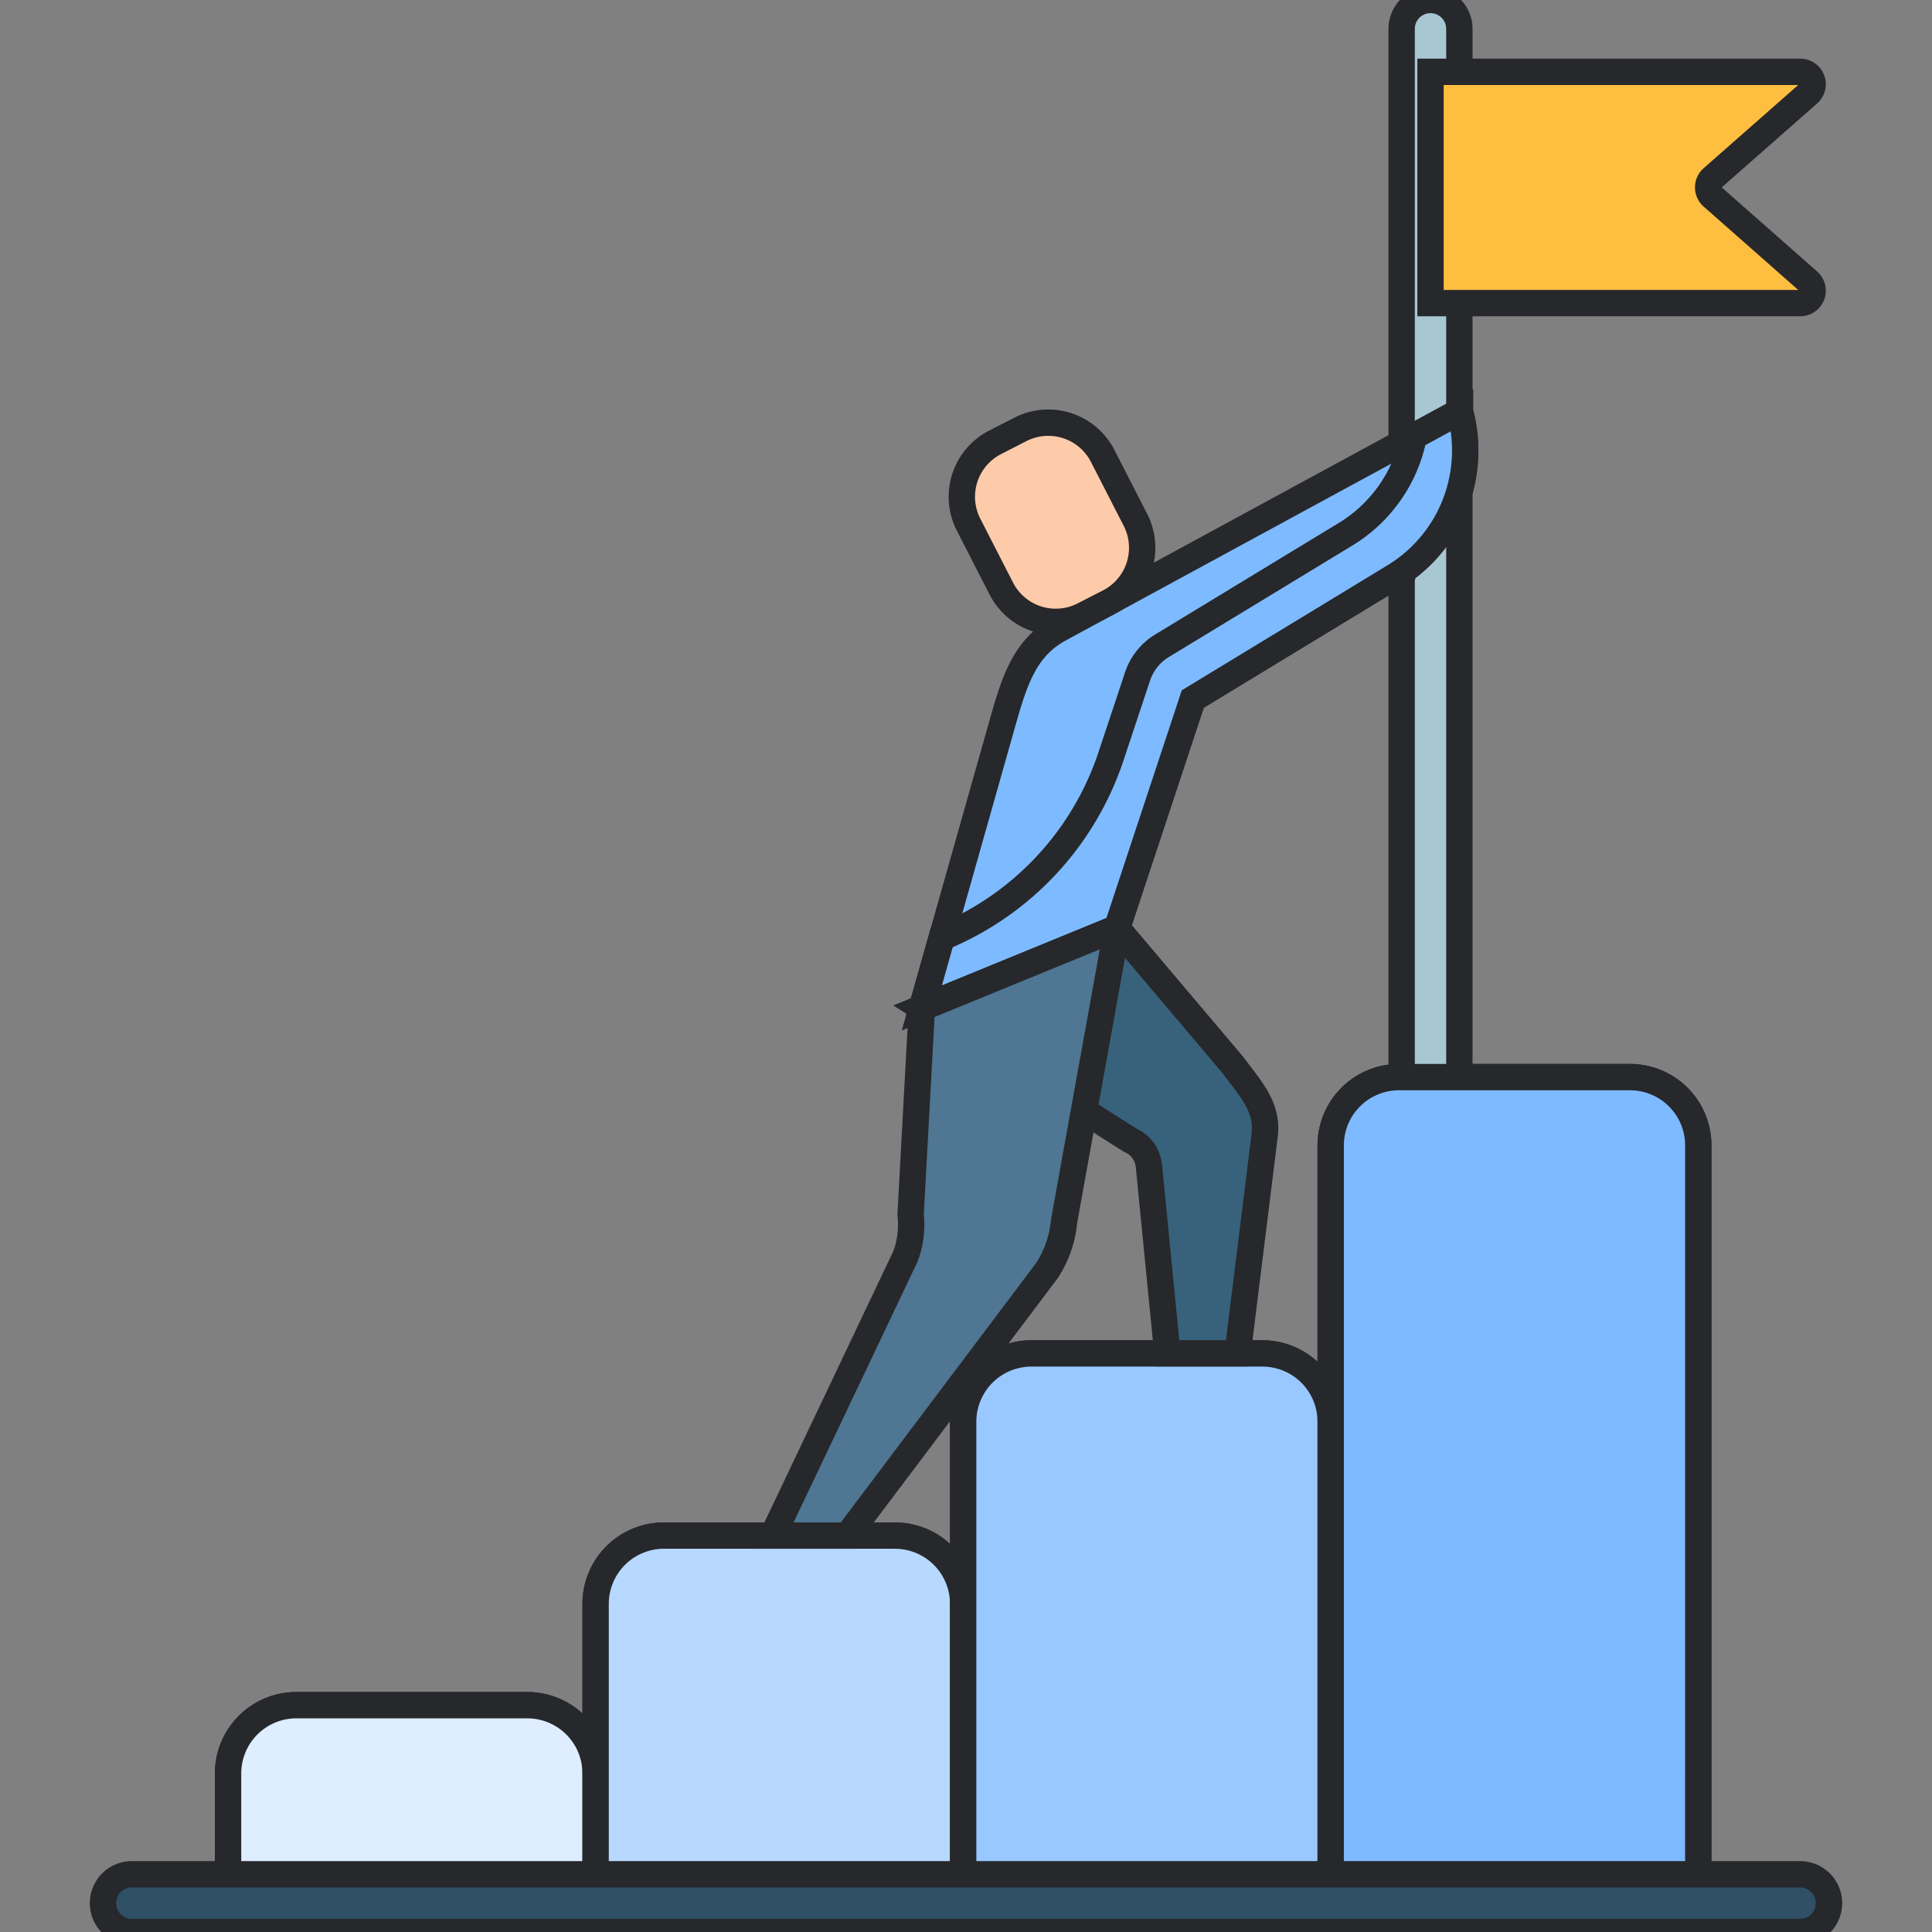 <svg xmlns="http://www.w3.org/2000/svg" xmlns:xlink="http://www.w3.org/1999/xlink" width="110" height="110" viewBox="0 0 110 110">
  <rect x="0" y="0" width="110" height="110" fill="#808080" stroke="none"/>
  <defs>
    <clipPath id="clip-path">
      <rect id="사각형_855" data-name="사각형 855" width="110" height="110" transform="translate(455 2408)" fill="#9ea4aa" stroke="#26282b" stroke-width="1.5"/>
    </clipPath>
  </defs>
  <g id="img_" transform="translate(-455 -2408)" clip-path="url(#clip-path)">
    <g id="goal_1_" data-name="goal (1)" transform="translate(460.864 2408)">
      <g id="그룹_5205" data-name="그룹 5205">
        <path id="패스_5381" data-name="패스 5381" d="M86.94,61.326H73.791A3.889,3.889,0,0,0,69.9,65.215V80.947a3.889,3.889,0,0,0-3.889-3.889H52.864a3.888,3.888,0,0,0-3.889,3.889V91.319a3.889,3.889,0,0,0-3.889-3.889H31.937a3.889,3.889,0,0,0-3.889,3.889v9.655a3.889,3.889,0,0,0-3.89-3.889H11.01a3.889,3.889,0,0,0-3.889,3.889v7.383H90.829V65.215a3.89,3.89,0,0,0-3.89-3.889Zm0,0" fill="#a7c7d3" stroke="#26282b" stroke-width="1.5"/>
        <path id="패스_5382" data-name="패스 5382" d="M75.583,62.969a1.642,1.642,0,0,1-1.643-1.642V1.642a1.643,1.643,0,0,1,3.286,0V61.326A1.643,1.643,0,0,1,75.583,62.969Zm0,0" fill="#a7c7d3" stroke="#26282b" stroke-width="1.5"/>
        <path id="패스_5383" data-name="패스 5383" d="M28.048,108.358H7.121v-7.383a3.889,3.889,0,0,1,3.889-3.889H24.159a3.889,3.889,0,0,1,3.889,3.889Zm0,0" fill="#deedff" stroke="#26282b" stroke-width="1.5"/>
      </g>
      <path id="패스_5384" data-name="패스 5384" d="M48.975,108.358H28.048V91.319a3.889,3.889,0,0,1,3.889-3.889H45.086a3.889,3.889,0,0,1,3.889,3.889Zm0,0" fill="#b7d8ff" stroke="#26282b" stroke-width="1.5"/>
      <path id="패스_5385" data-name="패스 5385" d="M69.9,108.358H48.975V80.947a3.889,3.889,0,0,1,3.889-3.889H66.013A3.889,3.889,0,0,1,69.9,80.947Zm0,0" fill="#98c8ff" stroke="#26282b" stroke-width="1.5"/>
      <path id="패스_5386" data-name="패스 5386" d="M90.829,108.358H69.9V65.215a3.889,3.889,0,0,1,3.889-3.889H86.94a3.889,3.889,0,0,1,3.89,3.889Zm0,0" fill="#7ebaff" stroke="#26282b" stroke-width="1.5"/>
      <path id="패스_5387" data-name="패스 5387" d="M96.629,110H1.642a1.642,1.642,0,0,1,0-3.285H96.629a1.642,1.642,0,0,1,0,3.285Zm0,0" fill="#2f5066" stroke="#26282b" stroke-width="1.5"/>
      <path id="패스_5388" data-name="패스 5388" d="M75.583,17.258H96.632A.707.707,0,0,0,97.1,16.02L91.632,11.2a.706.706,0,0,1,0-1.062L97.1,5.328a.708.708,0,0,0-.467-1.239H75.583Zm0,0" fill="#febe40" stroke="#26282b" stroke-width="1.5"/>
      <path id="패스_5389" data-name="패스 5389" d="M77.259,23.421l-22.8,12.385c-2.034,1.105-2.591,3.047-3.3,5.549L46.622,57.391l5.989,2.057,5.124-6.611L62.047,39.8l11.475-6.972a8.4,8.4,0,0,0,3.737-9.4Zm0,0" fill="#7ebaff" stroke="#26282b" stroke-width="1.5"/>
      <path id="패스_5390" data-name="패스 5390" d="M77.259,23.421,74.628,24.85a8.394,8.394,0,0,1-3.88,5.567L60.292,36.769A3.246,3.246,0,0,0,58.9,38.522L57.4,43.036A16.923,16.923,0,0,1,47.756,53.38l-1.134,4.011,11.112-4.554L62.047,39.8l11.475-6.973a8.4,8.4,0,0,0,3.737-9.4Zm0,0" fill="#7ebaff" stroke="#26282b" stroke-width="1.5"/>
      <path id="패스_5391" data-name="패스 5391" d="M57.734,52.837,64.3,60.6c1.088,1.441,2.035,2.454,1.839,4.039L64.6,77.052H60.6L59.549,66.379a1.782,1.782,0,0,0-1.068-1.463L46.622,57.391Zm0,0" fill="#38627c" stroke="#26282b" stroke-width="1.5"/>
      <path id="패스_5392" data-name="패스 5392" d="M46.622,57.391l-.64,11.767a5.18,5.18,0,0,1-.287,2.362L38.133,87.43h4.251l11.369-15.1a6.154,6.154,0,0,0,.966-2.791l3.015-16.7Zm0,0" fill="#4f7693" stroke="#26282b" stroke-width="1.5"/>
      <path id="패스_5393" data-name="패스 5393" d="M56.919,25.961,58.784,29.6a3.481,3.481,0,0,1-1.511,4.685l-1.441.738a3.48,3.48,0,0,1-4.685-1.511l-1.865-3.641a3.48,3.48,0,0,1,1.511-4.685l1.441-.738A3.481,3.481,0,0,1,56.919,25.961Zm0,0" fill="#fecbaa" stroke="#26282b" stroke-width="1.5"/>
    </g>
  </g>
</svg>
